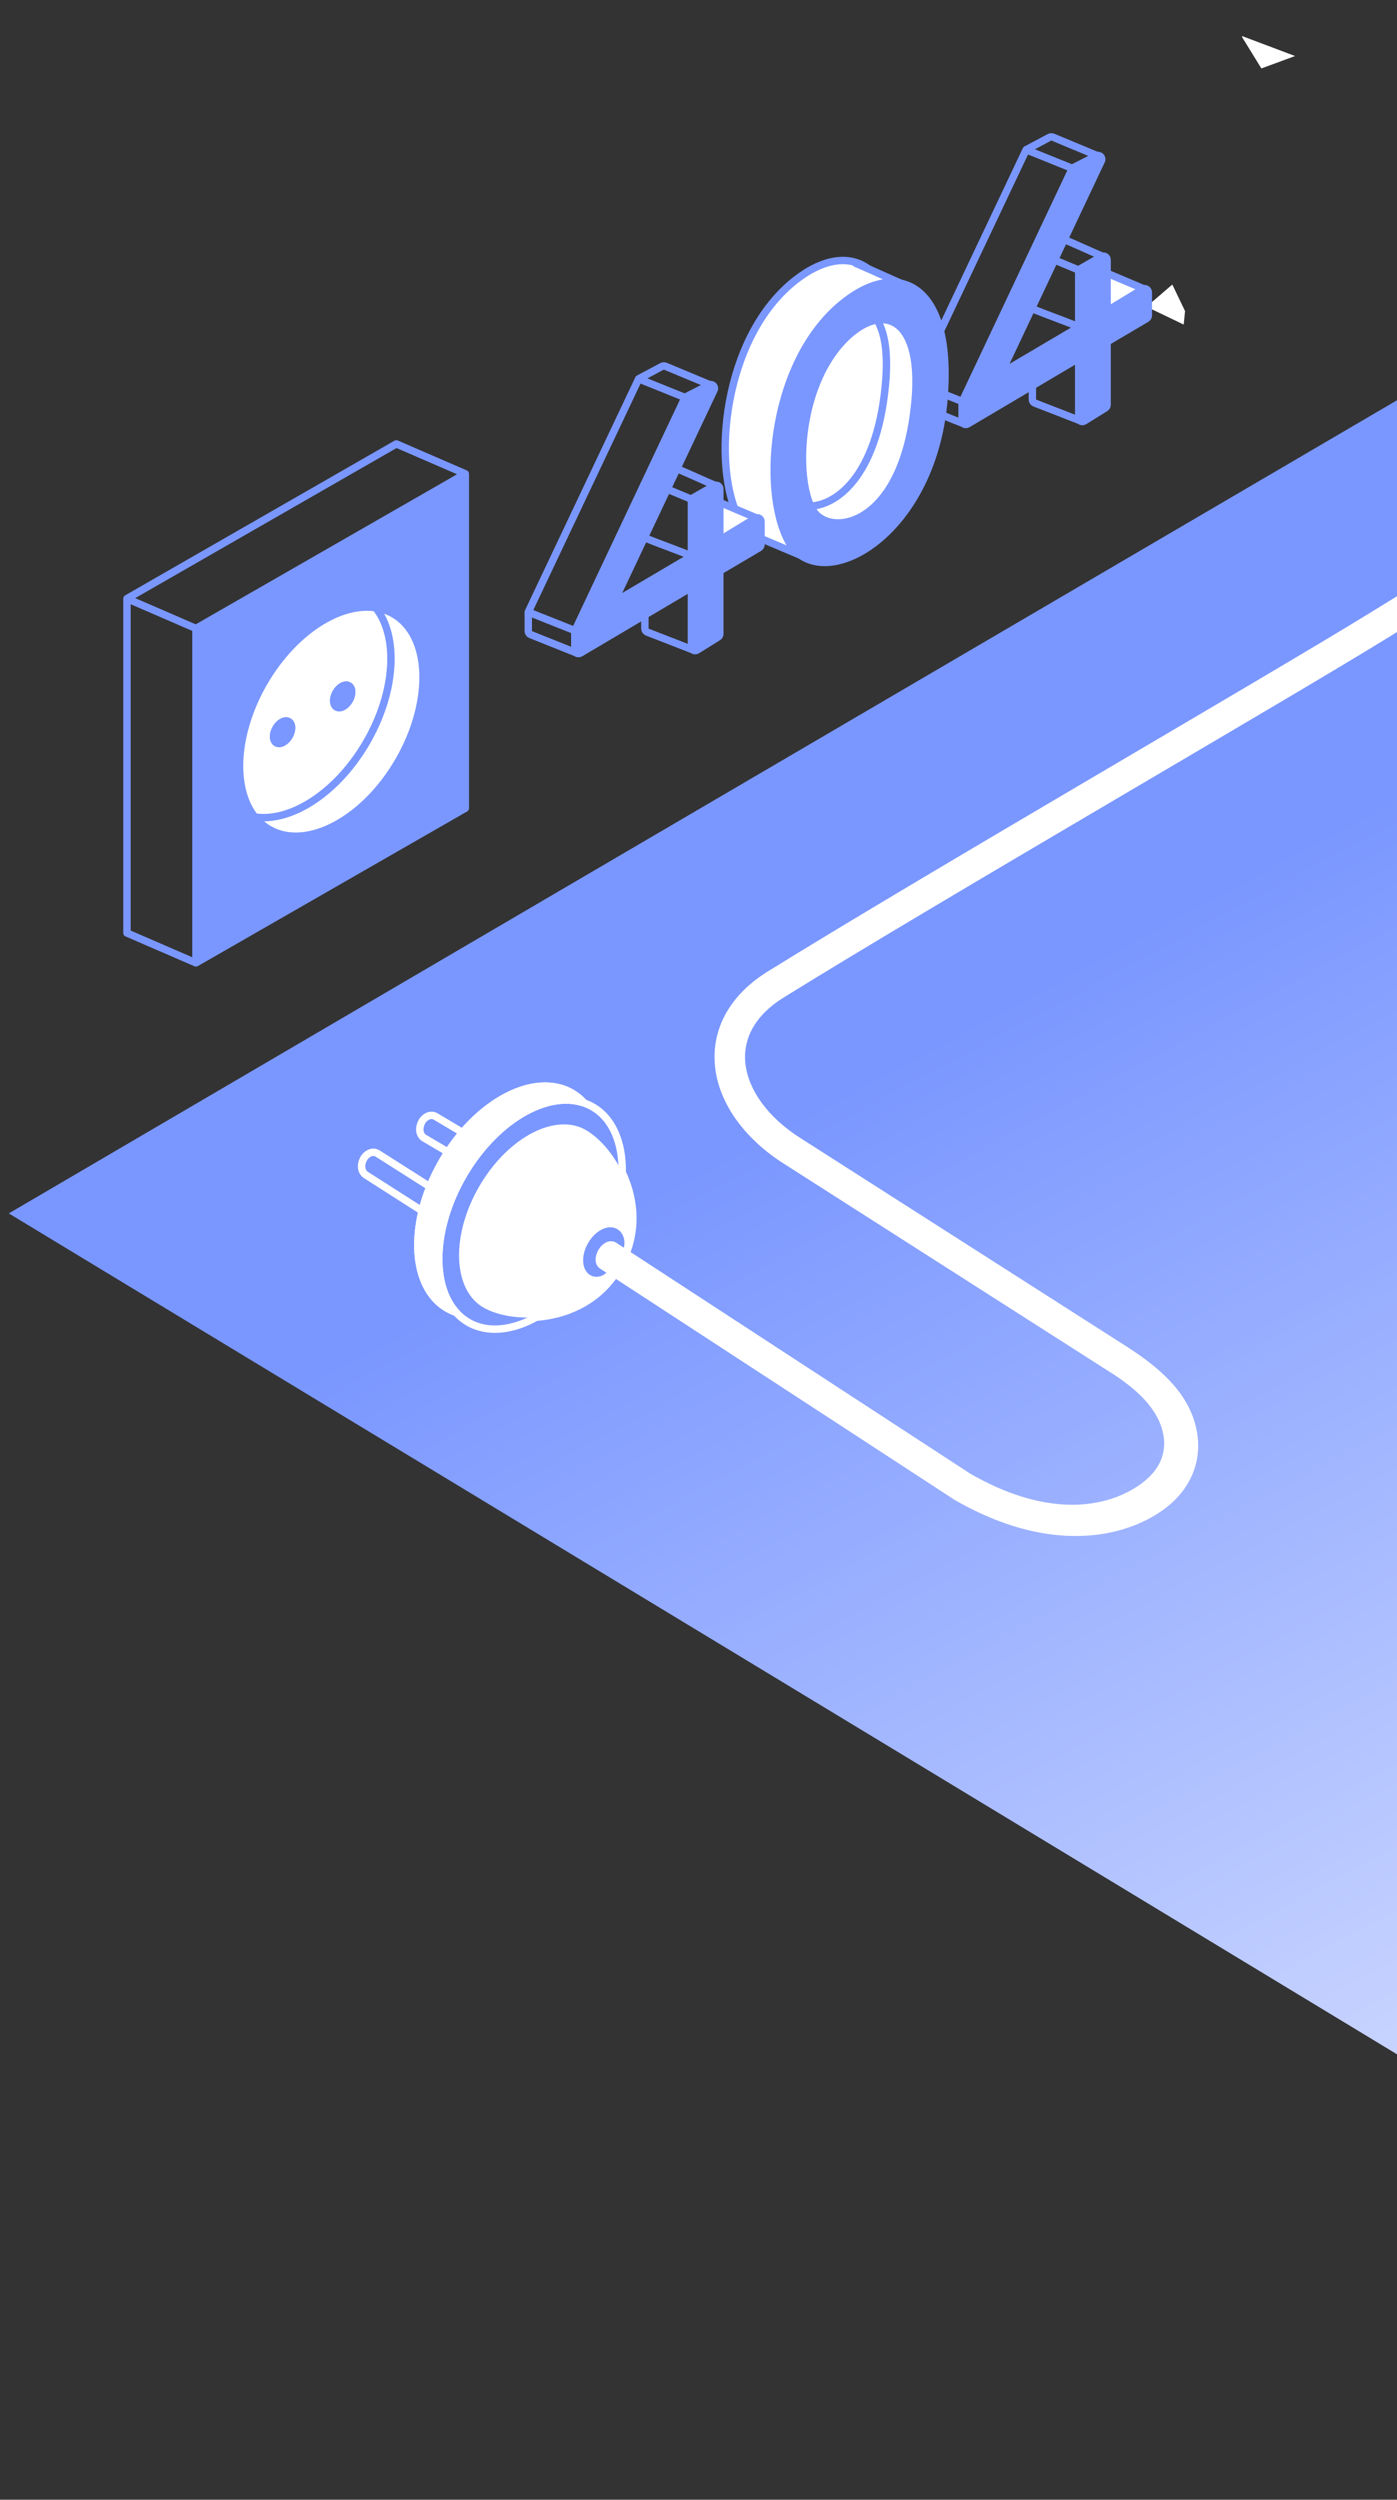 <svg width="346" height="619" viewBox="0 0 346 619" fill="none" xmlns="http://www.w3.org/2000/svg">
<rect x="0" y="0" width="346" height="619" fill="#333333" stroke="none"/>
<g style="mix-blend-mode:darken">
<path d="M360.33 517.375L2.181 300.469L360.33 90.724L652.394 314.385L360.33 517.375Z" fill="url(#paint0_linear_0_127)"/>
</g>
<path d="M197.183 69.24C188.024 76.327 182.785 87.981 180.694 99.382C178.607 110.759 179.611 122.137 183.222 128.749C185.139 132.26 188.464 133.915 192.311 133.862C196.113 133.81 200.41 132.099 204.496 128.968C212.684 122.692 220.238 110.562 221.657 93.564C222.227 86.732 221.898 81.137 220.849 76.743C219.801 72.354 218.019 69.105 215.634 67.053C210.751 62.851 203.907 64.037 197.183 69.24Z" fill="white" stroke="#7A97FF" stroke-width="1.836" stroke-linecap="round" stroke-linejoin="round"/>
<path d="M197.196 137.097L187.991 132.68L194.375 127.187L197.53 133.756L197.196 137.097Z" fill="white"/>
<path d="M224.781 70.598L211.665 65.659V65.921L216.44 73.673L224.781 70.598Z" fill="white"/>
<path d="M187.9 128.49C184.273 126.979 180.735 125.434 177.108 123.924L177.948 135.699L187.9 128.49Z" fill="white"/>
<path d="M159.719 150.347V155.611C159.719 156.023 159.972 156.393 160.357 156.543L171.923 161.035M159.719 133.182C163.346 134.692 167.593 136.147 171.22 137.657M159.719 133.182V127.77M159.719 133.182L156.119 135.218M176.27 95.465L164.8 90.692C164.524 90.577 164.21 90.592 163.946 90.733L158.188 93.805M158.188 93.805L169.676 98.442M158.188 93.805L130.839 151.562M143.007 161.766L131.468 157.154C131.088 157.003 130.839 156.635 130.839 156.226L130.839 151.562M130.839 151.562L142.596 156.233M171.22 123.608C168.838 122.616 167.143 121.91 165.233 121.115M167.576 116.026C171.203 117.536 173.825 118.828 177.452 120.339M177.108 123.924C180.735 125.434 184.273 126.979 187.9 128.49L177.948 135.699L177.108 123.924Z" stroke="#7A97FF" stroke-width="1.836" stroke-linecap="round" stroke-linejoin="round"/>
<path d="M293.169 80.372L283.963 75.955L290.348 70.462L293.503 77.031L293.169 80.372Z" fill="white"/>
<path d="M320.753 13.873L307.637 8.934V9.196L312.412 16.948L320.753 13.873Z" fill="white"/>
<path d="M283.872 71.765C280.245 70.254 276.708 68.709 273.081 67.199L273.92 78.974L283.872 71.765Z" fill="white"/>
<path d="M255.691 93.622V98.885C255.691 99.298 255.944 99.668 256.329 99.818L267.895 104.31M255.691 76.457C259.318 77.967 263.565 79.422 267.192 80.932M255.691 76.457V71.045M255.691 76.457L252.091 78.493M272.243 38.74L260.773 33.967C260.496 33.852 260.182 33.867 259.918 34.008L254.16 37.08M254.16 37.08L265.648 41.717M254.16 37.08L226.812 94.837M238.979 105.041L227.44 100.429C227.061 100.278 226.811 99.91 226.811 99.501L226.812 94.837M226.812 94.837L238.568 99.508M267.192 66.883C264.81 65.891 263.115 65.185 261.205 64.39M263.548 59.301C267.175 60.811 269.797 62.103 273.424 63.614M273.081 67.199C276.708 68.709 280.245 70.254 283.872 71.765L273.92 78.974L273.081 67.199Z" stroke="#7A97FF" stroke-width="1.836" stroke-linecap="round" stroke-linejoin="round"/>
<path d="M142.451 156.088C142.394 156.21 142.364 156.344 142.364 156.48V160.928C142.364 161.258 142.54 161.562 142.827 161.726C143.113 161.889 143.465 161.886 143.749 161.718L171.243 145.452V160.201C171.243 160.535 171.424 160.842 171.715 161.004C172.007 161.166 172.363 161.157 172.646 160.981L177.845 157.747C178.115 157.579 178.279 157.285 178.279 156.968V141.386L188.036 135.628C188.316 135.463 188.487 135.163 188.487 134.838V129.131C188.487 128.799 188.308 128.493 188.019 128.331C187.73 128.168 187.375 128.175 187.092 128.347L178.279 133.712V121.078C178.279 120.751 178.104 120.448 177.821 120.284C177.538 120.12 177.188 120.119 176.904 120.282L171.705 123.262C171.419 123.426 171.243 123.729 171.243 124.058V137.801L152.01 149.144L176.859 96.551C177.027 96.195 176.95 95.773 176.668 95.499C176.386 95.226 175.961 95.162 175.611 95.341L169.982 98.222C169.802 98.314 169.657 98.464 169.57 98.647L142.451 156.088ZM238.373 99.352C238.315 99.475 238.285 99.609 238.285 99.744V104.193C238.285 104.522 238.462 104.827 238.749 104.99C239.035 105.153 239.387 105.151 239.671 104.983L267.165 88.716V103.466C267.165 103.799 267.346 104.106 267.637 104.268C267.928 104.43 268.285 104.421 268.568 104.245L273.767 101.011C274.037 100.844 274.2 100.549 274.2 100.232V84.65L283.958 78.893C284.238 78.728 284.409 78.427 284.409 78.102V72.396C284.409 72.064 284.23 71.758 283.941 71.595C283.652 71.433 283.297 71.439 283.014 71.612L274.2 76.976V64.343C274.2 64.015 274.026 63.713 273.743 63.548C273.459 63.384 273.11 63.383 272.826 63.546L267.626 66.526C267.341 66.69 267.165 66.994 267.165 67.323V81.066L247.932 92.408L272.781 39.815C272.949 39.46 272.872 39.037 272.59 38.764C272.307 38.49 271.882 38.427 271.533 38.606L265.904 41.486C265.724 41.579 265.579 41.728 265.492 41.911L238.373 99.352ZM209.309 74.65C200.15 81.737 194.911 93.391 192.82 104.792C190.733 116.169 191.736 127.547 195.348 134.159C197.265 137.669 200.59 139.325 204.436 139.272C208.239 139.22 212.536 137.509 216.621 134.377C224.81 128.102 232.364 115.972 233.782 98.974C234.353 92.142 234.024 86.547 232.975 82.153C231.927 77.764 230.144 74.514 227.76 72.463C222.877 68.261 216.033 69.447 209.309 74.65Z" fill="#7A97FF" stroke="#7A97FF" stroke-width="1.836" stroke-linecap="round" stroke-linejoin="round"/>
<path d="M209.406 83.747C197.082 95.876 196.911 120.083 201.583 126.734C206.107 133.173 224.357 130.157 226.757 97.855C228.055 78.233 218.313 74.981 209.406 83.747Z" fill="white" stroke="#7A97FF" stroke-width="1.836" stroke-linecap="round" stroke-linejoin="round"/>
<path d="M217.372 79.425C219.075 82.475 219.877 86.921 219.428 93.712C217.712 116.815 207.887 124.938 200.776 125.334" stroke="#7A97FF" stroke-width="1.836" stroke-linecap="round" stroke-linejoin="round"/>
<path d="M188.379 133.32C192.007 134.83 195.875 136.508 199.502 138.018" stroke="#7A97FF" stroke-width="1.836" stroke-linecap="round" stroke-linejoin="round"/>
<path d="M211.995 65.219C215.622 66.772 221.775 69.602 225.402 71.154" stroke="#7A97FF" stroke-width="1.836" stroke-linecap="round" stroke-linejoin="round"/>
<path d="M48.538 155.626L115.246 117.326V200.135L48.538 238.435V155.626Z" fill="#7A97FF"/>
<path d="M48.538 155.626L115.246 117.326M48.538 155.626V238.435M48.538 155.626L31.448 148.225M115.246 117.326V200.135L48.538 238.435M115.246 117.326L98.156 109.925L31.448 148.225M48.538 238.435L31.448 231.034V148.225" stroke="#7A97FF" stroke-width="1.836" stroke-linecap="round" stroke-linejoin="round"/>
<path d="M98.765 188.35C90.26 203.081 75.885 210.703 66.656 205.375C65.279 204.58 64.094 203.541 63.103 202.3C57.456 195.227 58.111 181.588 65.346 169.056C73.157 155.527 85.921 147.993 95.1 150.983C95.915 151.248 96.702 151.597 97.455 152.031C106.683 157.359 107.27 173.62 98.765 188.35Z" fill="white"/>
<path d="M71.631 182.262C70.794 183.713 69.378 184.463 68.47 183.939C68.334 183.86 68.217 183.758 68.12 183.636C67.564 182.939 67.628 181.596 68.341 180.362C69.11 179.03 70.367 178.289 71.27 178.583C71.35 178.609 71.428 178.643 71.502 178.686C72.411 179.211 72.469 180.812 71.631 182.262Z" fill="white"/>
<path d="M86.522 173.393C85.685 174.844 84.269 175.594 83.361 175.069C83.225 174.991 83.109 174.889 83.011 174.767C82.455 174.07 82.519 172.727 83.232 171.493C84.001 170.161 85.258 169.42 86.162 169.714C86.242 169.74 86.319 169.774 86.393 169.817C87.302 170.342 87.36 171.943 86.522 173.393Z" fill="white"/>
<path d="M93.059 150.498C98.707 157.571 98.052 171.211 90.817 183.743C83.005 197.272 70.242 204.805 61.062 201.816M98.765 188.35C90.26 203.081 75.885 210.703 66.656 205.375C65.279 204.58 64.094 203.541 63.103 202.3C57.456 195.227 58.111 181.588 65.346 169.056C73.157 155.527 85.921 147.993 95.1 150.983C95.915 151.248 96.702 151.597 97.455 152.031C106.683 157.359 107.27 173.62 98.765 188.35ZM71.631 182.262C70.794 183.713 69.378 184.463 68.47 183.939C68.334 183.86 68.217 183.758 68.12 183.636C67.564 182.939 67.628 181.596 68.341 180.362C69.11 179.03 70.366 178.289 71.27 178.583C71.35 178.609 71.428 178.643 71.502 178.686C72.411 179.211 72.469 180.812 71.631 182.262ZM86.522 173.393C85.685 174.844 84.269 175.594 83.361 175.069C83.225 174.991 83.109 174.889 83.011 174.767C82.455 174.07 82.519 172.727 83.232 171.493C84.001 170.161 85.258 169.42 86.162 169.714C86.242 169.74 86.319 169.774 86.393 169.817C87.302 170.342 87.36 171.943 86.522 173.393Z" stroke="#7A97FF" stroke-width="1.836" stroke-linecap="round" stroke-linejoin="round"/>
<path d="M71.631 182.262C70.794 183.713 69.378 184.463 68.47 183.938C68.334 183.86 68.217 183.758 68.12 183.636C67.564 182.939 67.628 181.596 68.341 180.362C69.11 179.03 70.366 178.289 71.27 178.583C71.35 178.609 71.428 178.643 71.502 178.686C72.411 179.211 72.468 180.812 71.631 182.262Z" fill="#7A97FF"/>
<path d="M86.522 173.393C85.685 174.843 84.269 175.594 83.361 175.069C83.225 174.991 83.109 174.889 83.011 174.767C82.455 174.07 82.519 172.727 83.232 171.493C84.001 170.161 85.257 169.419 86.161 169.714C86.242 169.74 86.319 169.774 86.393 169.817C87.302 170.342 87.36 171.943 86.522 173.393Z" fill="#7A97FF"/>
<path d="M71.631 182.262C70.794 183.713 69.378 184.463 68.47 183.938C68.334 183.86 68.217 183.758 68.12 183.636C67.564 182.939 67.628 181.596 68.341 180.362C69.11 179.03 70.366 178.289 71.27 178.583C71.35 178.609 71.428 178.643 71.502 178.686C72.411 179.211 72.468 180.812 71.631 182.262Z" stroke="#7A97FF" stroke-width="1.836" stroke-linecap="round" stroke-linejoin="round"/>
<path d="M86.522 173.393C85.685 174.843 84.269 175.594 83.361 175.069C83.225 174.991 83.109 174.889 83.011 174.767C82.455 174.07 82.519 172.727 83.232 171.493C84.001 170.161 85.257 169.419 86.161 169.714C86.242 169.74 86.319 169.774 86.393 169.817C87.302 170.342 87.36 171.943 86.522 173.393Z" stroke="#7A97FF" stroke-width="1.836" stroke-linecap="round" stroke-linejoin="round"/>
<path d="M144.656 273.126C144.581 273.1 144.506 273.075 144.431 273.05C135.252 270.061 122.488 277.594 114.677 291.123C107.442 303.655 106.786 317.295 112.434 324.368C112.596 324.571 112.764 324.768 112.936 324.961M144.656 273.126C145.391 273.38 146.102 273.704 146.785 274.098C151.774 276.978 154.237 283.052 154.104 290.353C156.805 296.039 157.903 303.16 155.122 310.26M144.656 273.126C143.774 272.144 142.756 271.309 141.605 270.644C140.852 270.209 140.065 269.861 139.25 269.595C131.867 267.191 122.164 271.594 114.585 280.45M112.936 324.961C113.818 325.942 114.835 326.777 115.987 327.443C120.736 330.184 126.849 329.497 132.823 326.175C139.821 325.64 147.382 322.667 152.327 315.466M112.936 324.961C112.201 324.706 111.49 324.382 110.806 323.988C109.429 323.192 108.244 322.154 107.253 320.913C103.421 316.114 102.491 308.293 104.548 299.846M114.585 280.45L108.042 276.556C106.634 275.602 105.12 276.694 104.548 277.662C103.83 278.877 103.608 280.649 104.906 281.714L110.965 285.281M114.585 280.45C113.311 281.939 112.098 283.553 110.965 285.281M110.965 285.281C110.459 286.054 109.968 286.85 109.496 287.668C108.313 289.717 107.307 291.794 106.475 293.868M106.475 293.868L93.626 285.703C92.217 284.749 90.703 285.841 90.131 286.809C89.414 288.025 89.191 289.796 90.489 290.861L104.548 299.846M106.475 293.868C105.669 295.875 105.028 297.877 104.548 299.846" stroke="white" stroke-width="1.836" stroke-linecap="round" stroke-linejoin="round"/>
<path d="M143.164 278.964C135.601 276.501 125.086 282.707 118.651 293.853C112.691 304.177 112.151 315.414 116.804 321.241C117.62 322.263 118.596 323.119 119.731 323.774C122.829 325.563 127.647 326.57 132.823 326.175C139.821 325.64 147.382 322.666 152.327 315.465L155.122 310.26C157.903 303.159 156.805 296.039 154.104 290.352C151.8 285.498 148.327 281.689 145.103 279.828C144.483 279.47 143.835 279.183 143.164 278.964Z" fill="white"/>
<path d="M141.605 270.643C140.852 270.209 140.065 269.86 139.25 269.595C131.866 267.19 122.164 271.594 114.585 280.45C113.311 281.938 112.098 283.552 110.965 285.281C110.459 286.054 109.968 286.85 109.496 287.668C108.313 289.716 107.307 291.794 106.474 293.868C105.669 295.874 105.028 297.877 104.548 299.846C102.491 308.293 103.421 316.114 107.253 320.912C108.244 322.153 109.429 323.192 110.806 323.987C111.49 324.382 112.201 324.705 112.936 324.96C112.764 324.768 112.596 324.57 112.434 324.367C106.786 317.294 107.441 303.655 114.677 291.123C122.488 277.594 135.251 270.06 144.431 273.05C144.506 273.074 144.581 273.099 144.655 273.125C143.774 272.144 142.756 271.308 141.605 270.643Z" fill="white" stroke="white" stroke-width="1.836" stroke-linecap="round" stroke-linejoin="round"/>
<path d="M151.938 305.027C150.266 304.483 147.942 305.855 146.519 308.319C145.202 310.601 145.082 313.085 146.111 314.373C146.291 314.599 146.507 314.789 146.758 314.933C147.498 315.361 148.504 315.133 148.978 314.82C151.539 313.126 152.992 310.274 152.992 310.274C152.992 310.274 154.007 308.462 153.537 306.823C153.333 306.116 152.942 305.55 152.367 305.218C152.23 305.139 152.087 305.075 151.938 305.027Z" fill="#7A97FF" stroke="#7A97FF" stroke-width="2" stroke-linecap="round" stroke-linejoin="round"/>
<path d="M183.766 263.972C184.664 270.448 189.469 277.397 197.964 282.727L279.023 334.517C286.691 339.495 292.158 344.637 294.544 351.043C296.98 357.583 296.076 364.545 290.981 370.118C284.066 377.679 264.345 386.365 236.983 370.668L236.927 370.636L149.062 313.33C147.173 311.887 149.907 307.207 152.131 308.504L239.885 365.739C265.148 380.205 280.987 371.112 285.9 365.739C289.419 361.891 290.08 357.235 288.325 352.521C286.525 347.688 282.29 343.447 276.206 339.495L276.154 339.466L194.962 287.595L194.944 287.584C185.484 281.655 179.3 273.403 178.101 264.758C176.872 255.902 180.972 247.348 190.582 241.38C228.587 217.777 314.223 168.313 340.028 152.398C352.93 144.44 363.457 137.958 370.759 133.465L373.756 138.336C366.456 142.828 355.93 149.309 343.03 157.266C317.229 173.178 231.598 222.639 193.599 246.238C185.594 251.21 182.896 257.702 183.766 263.972Z" fill="white" stroke="white" stroke-width="1.836" stroke-linecap="round" stroke-linejoin="round"/>
<defs>
<linearGradient id="paint0_linear_0_127" x1="147.916" y1="302.223" x2="372.432" y2="719.67" gradientUnits="userSpaceOnUse">
<stop stop-color="#7A97FF"/>
<stop offset="1" stop-color="white"/>
</linearGradient>
</defs>
</svg>

